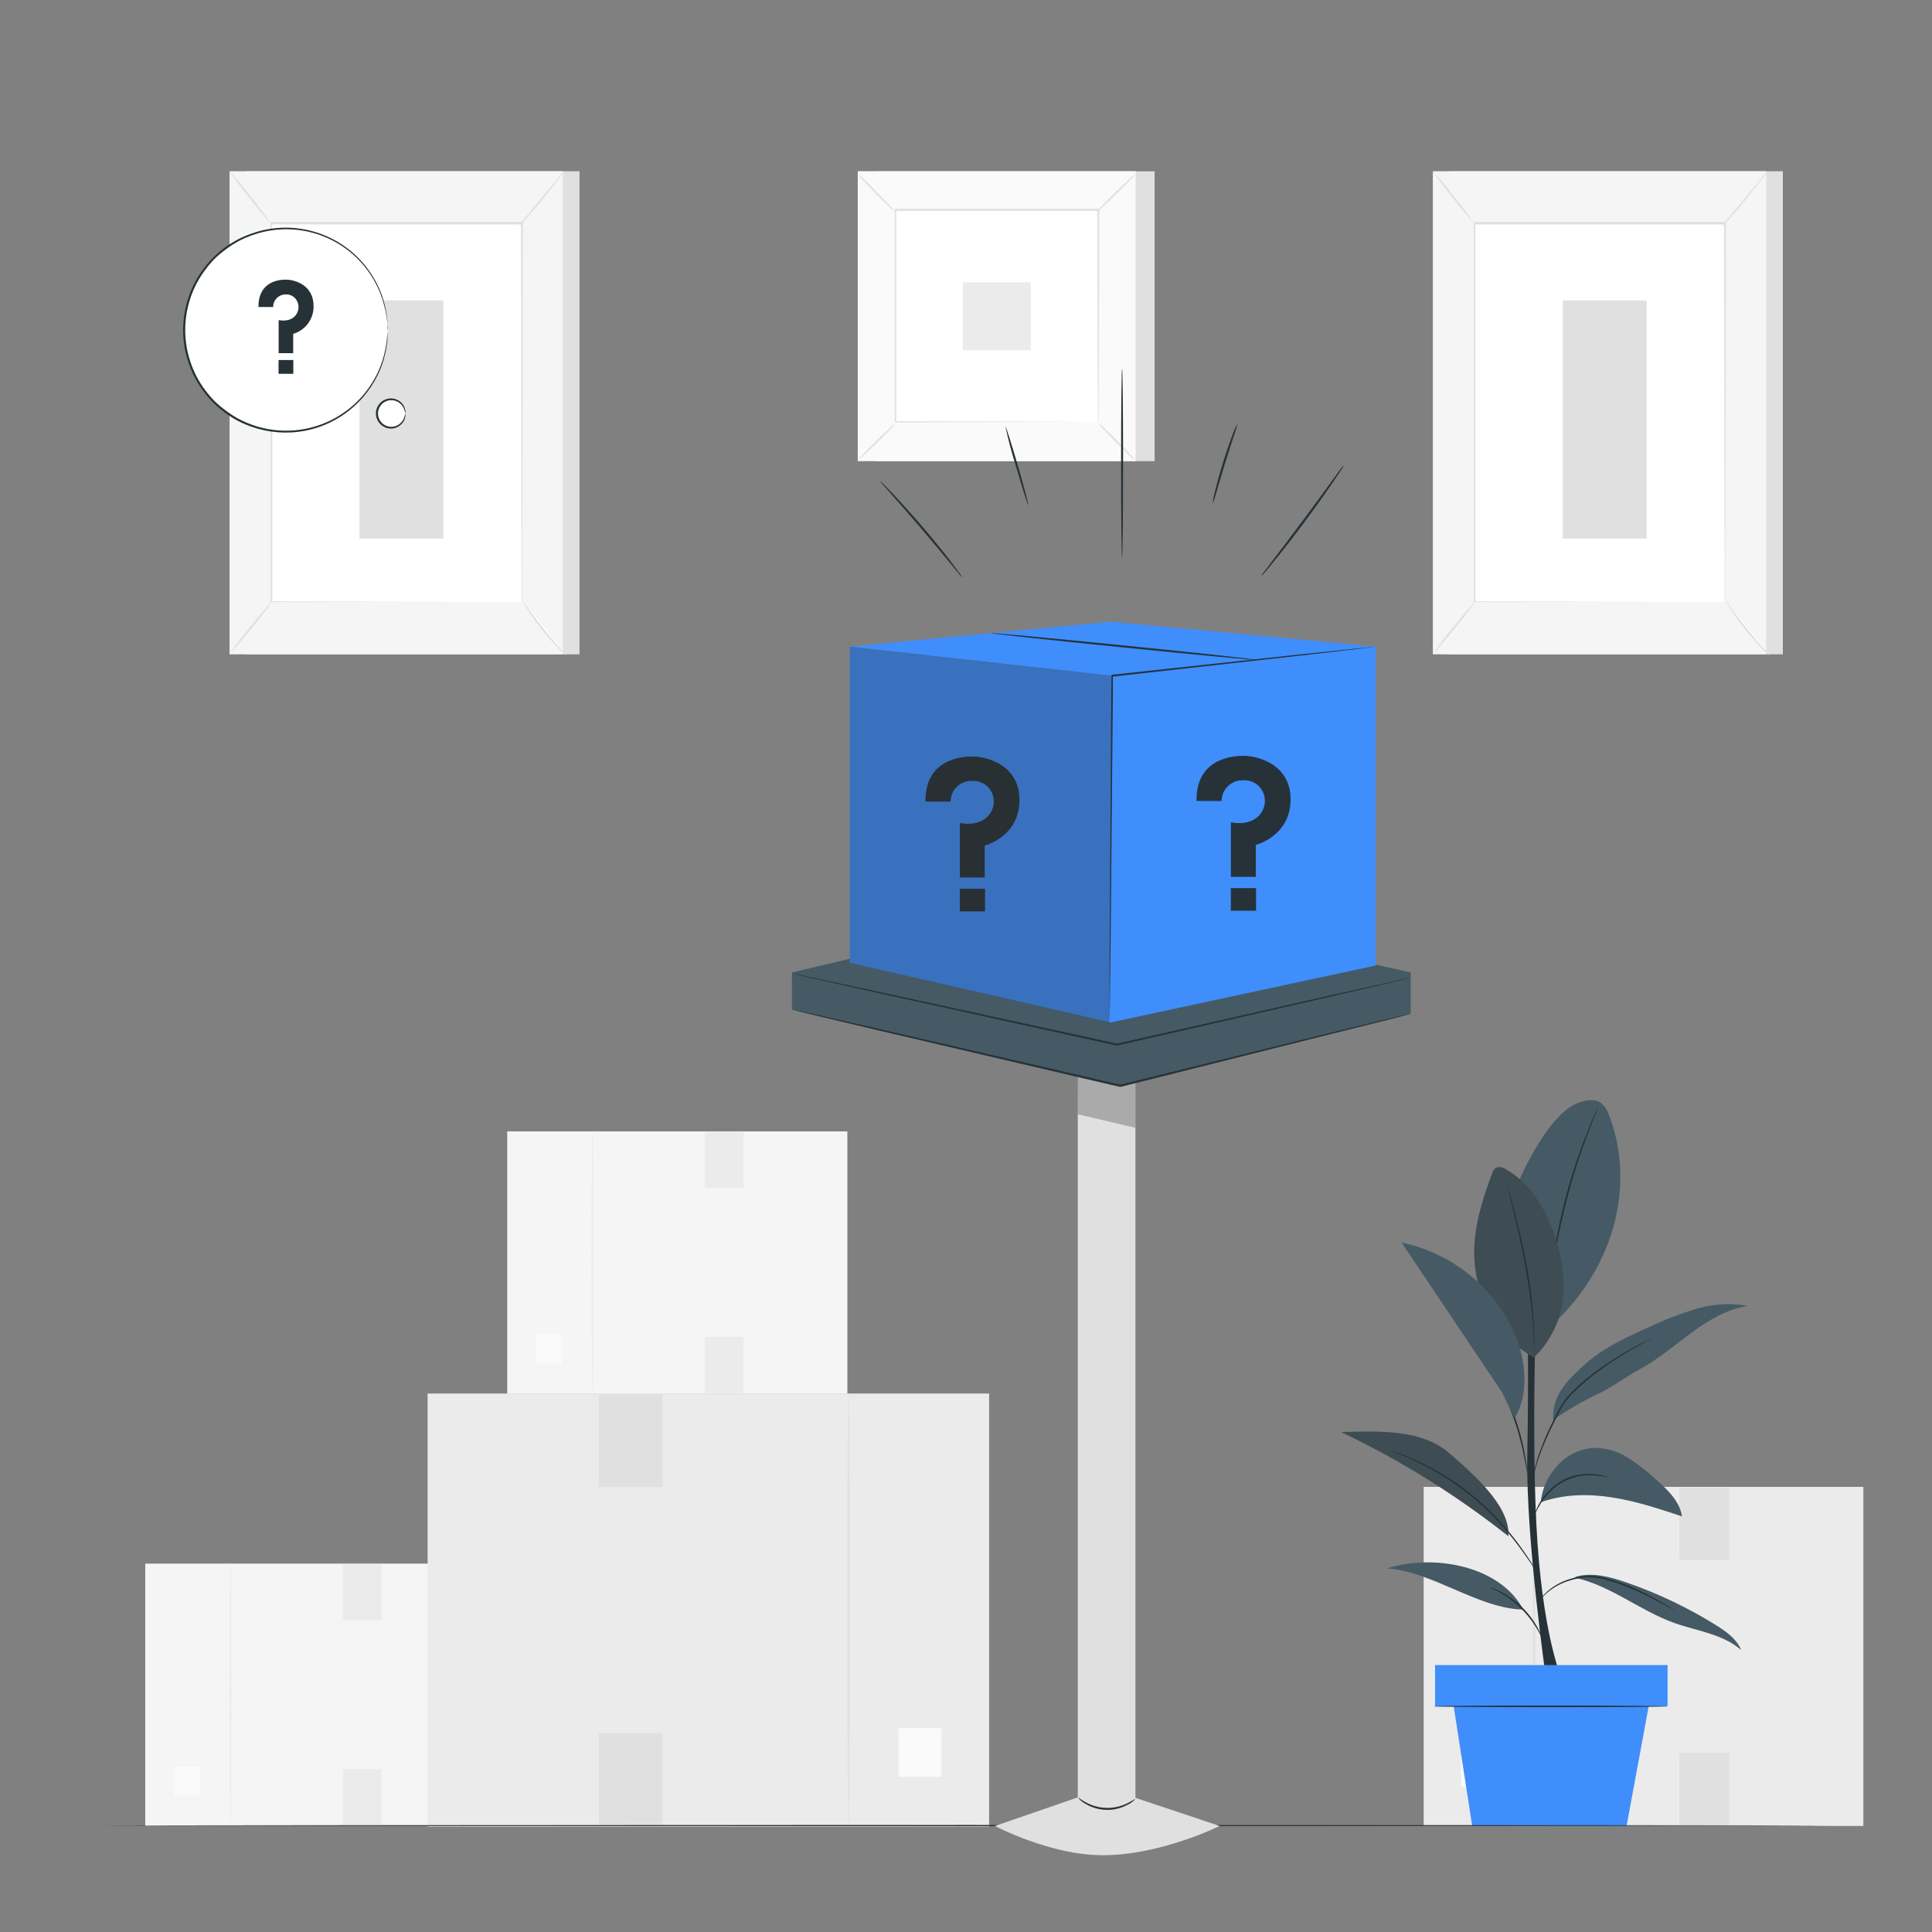 <svg width="162" height="162" viewBox="0 0 162 162" fill="none" xmlns="http://www.w3.org/2000/svg">
<rect x="0" y="0" width="162" height="162" fill="#808080" stroke="none"/>
<path d="M42.531 116.869H71.053V94.87H42.531V116.869Z" fill="#F5F5F5"/>
<path d="M49.675 116.715C49.714 116.715 49.746 111.81 49.746 105.764C49.746 99.718 49.714 94.812 49.675 94.812C49.636 94.812 49.603 99.715 49.603 105.764C49.603 111.813 49.636 116.715 49.675 116.715Z" fill="#EBEBEB"/>
<path d="M44.944 114.332H47.131V111.86H44.944V114.332Z" fill="#FAFAFA"/>
<path d="M62.349 94.926H59.109V99.621H62.349V94.926Z" fill="#EBEBEB"/>
<path d="M62.349 112.109H59.109V116.804H62.349V112.109Z" fill="#EBEBEB"/>
<path d="M12.181 153.109H40.703V131.11H12.181L12.181 153.109Z" fill="#F5F5F5"/>
<path d="M19.329 152.953C19.368 152.953 19.4 148.051 19.4 142.002C19.4 135.953 19.368 131.051 19.329 131.051C19.29 131.051 19.258 135.953 19.258 142.002C19.258 148.051 19.29 152.953 19.329 152.953Z" fill="#EBEBEB"/>
<path d="M14.598 150.576H16.785V148.104H14.598V150.576Z" fill="#FAFAFA"/>
<path d="M32.004 131.168H28.764V135.863H32.004V131.168Z" fill="#EBEBEB"/>
<path d="M32.004 148.35H28.764V153.044H32.004V148.35Z" fill="#EBEBEB"/>
<path d="M119.376 153.109H156.244V124.675H119.376V153.109Z" fill="#EBEBEB"/>
<path d="M128.628 152.909C128.68 152.909 128.722 146.571 128.722 138.756C128.722 130.942 128.68 124.598 128.628 124.598C128.576 124.598 128.537 130.935 128.537 138.756C128.537 146.578 128.566 152.909 128.628 152.909Z" fill="#E0E0E0"/>
<path d="M122.507 149.834H125.332V146.639H122.507V149.834Z" fill="#FAFAFA"/>
<path d="M144.997 124.75H140.811V130.819H144.997V124.75Z" fill="#E0E0E0"/>
<path d="M144.997 146.959H140.811V153.028H144.997V146.959Z" fill="#E0E0E0"/>
<path d="M82.939 116.85H35.855V153.164H82.939V116.85Z" fill="#EBEBEB"/>
<path d="M71.143 152.928C71.091 152.928 71.049 144.828 71.049 134.849C71.049 124.87 71.091 116.77 71.143 116.77C71.195 116.77 71.237 124.87 71.237 134.849C71.237 144.828 71.195 152.928 71.143 152.928Z" fill="#E0E0E0"/>
<path d="M78.949 144.902H75.34V148.982H78.949V144.902Z" fill="#FAFAFA"/>
<path d="M55.568 116.943H50.219V124.693H55.568V116.943Z" fill="#E0E0E0"/>
<path d="M55.568 145.311H50.219V153.061H55.568V145.311Z" fill="#E0E0E0"/>
<path d="M149.492 14.359H121.547V54.866H149.492V14.359Z" fill="#E0E0E0"/>
<path d="M148.09 14.359H120.145V54.866H148.09V14.359Z" fill="#F5F5F5"/>
<path d="M144.621 18.746H123.619V50.479H144.621V18.746Z" fill="white"/>
<path d="M144.62 50.479C144.62 50.479 144.62 50.424 144.62 50.324C144.62 50.223 144.62 50.071 144.62 49.873C144.62 49.475 144.62 48.901 144.62 48.133C144.62 46.614 144.62 44.398 144.601 41.599C144.601 36.003 144.581 28.078 144.565 18.747L144.636 18.818H123.638L123.715 18.74C123.715 30.728 123.715 41.744 123.715 50.473L123.654 50.411L138.94 50.444H143.152H144.26H144.643H144.273H143.175H138.963L123.638 50.476H123.576V50.414C123.576 41.689 123.576 30.651 123.576 18.682V18.607H123.654H144.652H144.724V18.675C144.724 28.026 144.698 35.964 144.691 41.572C144.691 44.365 144.675 46.575 144.672 48.091C144.672 48.843 144.672 49.423 144.672 49.818C144.672 50.013 144.672 50.158 144.672 50.262C144.672 50.366 144.62 50.479 144.62 50.479Z" fill="#E0E0E0"/>
<path d="M148.172 14.359C148.027 14.616 147.86 14.859 147.673 15.085C147.349 15.519 146.889 16.109 146.377 16.747C145.865 17.386 145.359 17.953 144.996 18.367C144.812 18.595 144.605 18.804 144.381 18.993C144.539 18.746 144.718 18.513 144.915 18.296L146.26 16.676L147.605 15.056C147.775 14.809 147.964 14.576 148.172 14.359Z" fill="#E0E0E0"/>
<path d="M144.727 50.375C145.77 52.036 147 53.573 148.391 54.956L144.727 50.375Z" fill="white"/>
<path d="M148.39 54.956C148.153 54.789 147.935 54.594 147.742 54.376C147.37 53.997 146.871 53.453 146.362 52.818C145.928 52.276 145.524 51.712 145.15 51.127C144.982 50.892 144.838 50.64 144.723 50.375C144.911 50.593 145.083 50.825 145.238 51.068C145.562 51.499 145.98 52.092 146.485 52.724C146.991 53.356 147.457 53.907 147.827 54.302C148.029 54.507 148.218 54.725 148.39 54.956Z" fill="#E0E0E0"/>
<path d="M120.143 54.833L123.804 50.316L120.143 54.833Z" fill="white"/>
<path d="M123.804 50.316C123.253 51.115 122.662 51.885 122.032 52.623C121.441 53.392 120.81 54.13 120.143 54.833C120.693 54.034 121.285 53.264 121.915 52.526C122.507 51.758 123.137 51.021 123.804 50.316Z" fill="#E0E0E0"/>
<path d="M120.145 14.359C120.776 15.034 121.37 15.744 121.923 16.485C122.518 17.192 123.071 17.933 123.579 18.704C122.95 18.028 122.357 17.318 121.803 16.579C121.21 15.87 120.656 15.129 120.145 14.359Z" fill="#E0E0E0"/>
<path d="M138.076 25.191H131.045V45.156H138.076V25.191Z" fill="#E0E0E0"/>
<path d="M48.593 14.359H20.648V54.866H48.593V14.359Z" fill="#E0E0E0"/>
<path d="M47.193 14.359H19.248V54.866H47.193V14.359Z" fill="#F5F5F5"/>
<path d="M43.722 18.746H22.721V50.479H43.722V18.746Z" fill="white"/>
<path d="M43.739 50.479C43.739 50.479 43.739 50.424 43.739 50.324C43.739 50.223 43.739 50.071 43.739 49.873C43.739 49.475 43.739 48.901 43.739 48.133C43.739 46.614 43.739 44.398 43.72 41.599C43.72 36.003 43.7 28.078 43.684 18.747L43.755 18.818H22.757L22.831 18.74C22.831 30.728 22.831 41.744 22.831 50.473L22.77 50.411L38.056 50.444H42.268H43.38H43.762H43.389H42.294H38.082L22.757 50.476H22.695V50.414C22.695 41.689 22.695 30.651 22.695 18.682V18.607H22.776H43.775H43.843V18.675C43.843 28.026 43.817 35.964 43.81 41.572C43.81 44.365 43.794 46.575 43.791 48.091C43.791 48.843 43.791 49.423 43.791 49.818C43.791 50.013 43.791 50.158 43.791 50.262C43.791 50.366 43.739 50.479 43.739 50.479Z" fill="#E0E0E0"/>
<path d="M47.274 14.359C47.13 14.616 46.963 14.859 46.775 15.085C46.451 15.519 45.987 16.109 45.463 16.747C44.938 17.386 44.445 17.953 44.082 18.367C43.898 18.595 43.691 18.804 43.467 18.993C43.625 18.746 43.804 18.513 44.001 18.296L45.346 16.676L46.691 15.056C46.864 14.807 47.06 14.574 47.274 14.359Z" fill="#E0E0E0"/>
<path d="M43.83 50.375C44.874 52.035 46.102 53.572 47.491 54.956L43.83 50.375Z" fill="white"/>
<path d="M47.491 54.956C47.254 54.787 47.037 54.593 46.843 54.376C45.872 53.386 45.004 52.3 44.251 51.136C44.083 50.901 43.941 50.649 43.826 50.385C44.015 50.603 44.187 50.835 44.341 51.078C44.649 51.509 45.083 52.102 45.586 52.734C46.088 53.366 46.557 53.916 46.927 54.312C47.132 54.511 47.32 54.727 47.491 54.956Z" fill="#E0E0E0"/>
<path d="M19.244 54.833L22.905 50.316L19.244 54.833Z" fill="white"/>
<path d="M22.905 50.316C22.355 51.115 21.763 51.885 21.133 52.623C20.542 53.392 19.912 54.13 19.244 54.833C19.795 54.034 20.386 53.264 21.016 52.526C21.608 51.758 22.239 51.021 22.905 50.316Z" fill="#E0E0E0"/>
<path d="M19.248 14.359C19.88 15.034 20.474 15.744 21.027 16.485C21.618 17.194 22.17 17.934 22.679 18.704C22.05 18.028 21.457 17.318 20.904 16.579C20.312 15.87 19.759 15.129 19.248 14.359Z" fill="#E0E0E0"/>
<path d="M37.177 25.191H30.146V45.156H37.177V25.191Z" fill="#E0E0E0"/>
<path d="M96.817 14.365H73.502V38.669H96.817V14.365Z" fill="#E0E0E0"/>
<path d="M95.239 14.365H71.924V38.669H95.239V14.365Z" fill="#FAFAFA"/>
<path d="M95.256 38.679H71.928V14.359H95.256V38.679ZM71.928 38.679H95.23V14.379H71.928V38.679Z" fill="#E0E0E0"/>
<path d="M92.102 17.635H75.057V35.403H92.102V17.635Z" fill="white"/>
<path d="M75.058 35.523C74.939 35.703 74.799 35.868 74.64 36.013C74.368 36.298 73.992 36.687 73.554 37.111C73.117 37.535 72.731 37.908 72.44 38.177C72.294 38.334 72.128 38.471 71.947 38.585C72.07 38.409 72.212 38.246 72.368 38.099C72.641 37.811 73.016 37.422 73.454 36.998C73.891 36.573 74.277 36.197 74.568 35.932C74.714 35.776 74.879 35.639 75.058 35.523Z" fill="#E0E0E0"/>
<path d="M92.106 35.478C92.284 35.6 92.448 35.741 92.595 35.9C92.88 36.172 93.269 36.548 93.693 36.985C94.118 37.422 94.49 37.808 94.759 38.096C94.913 38.246 95.051 38.411 95.171 38.589C94.991 38.471 94.826 38.33 94.681 38.171C94.396 37.899 94.004 37.523 93.58 37.086C93.155 36.648 92.779 36.259 92.514 35.971C92.358 35.824 92.221 35.659 92.106 35.478Z" fill="#E0E0E0"/>
<path d="M92.057 17.681C92.178 17.503 92.32 17.338 92.478 17.192C92.75 16.907 93.126 16.518 93.563 16.093C94.001 15.669 94.386 15.296 94.675 15.027C94.822 14.871 94.989 14.734 95.17 14.619C95.047 14.795 94.906 14.958 94.749 15.105C94.477 15.393 94.101 15.782 93.664 16.207C93.226 16.631 92.841 17.007 92.549 17.273C92.403 17.43 92.238 17.567 92.057 17.681Z" fill="#E0E0E0"/>
<path d="M75.012 17.726C74.834 17.604 74.67 17.463 74.523 17.304C74.235 17.032 73.846 16.656 73.425 16.222C73.004 15.788 72.628 15.399 72.359 15.108C72.205 14.958 72.067 14.793 71.947 14.615C72.127 14.734 72.291 14.874 72.436 15.033C72.722 15.305 73.114 15.681 73.535 16.119C73.956 16.556 74.338 16.945 74.604 17.236C74.76 17.381 74.897 17.546 75.012 17.726Z" fill="#E0E0E0"/>
<path d="M92.057 35.404C92.057 35.404 92.057 35.374 92.057 35.319C92.057 35.264 92.057 35.177 92.057 35.07C92.057 34.846 92.057 34.526 92.057 34.098C92.057 33.255 92.057 32.031 92.037 30.476C92.037 27.365 92.018 22.93 92.005 17.622L92.07 17.687H75.073L75.15 17.613C75.15 24.135 75.15 30.249 75.15 35.381L75.082 35.316L87.394 35.349L90.852 35.368H91.765H92.089C92.089 35.368 92.067 35.368 92.015 35.368H91.785H90.884L87.44 35.384L75.089 35.417H75.027V35.352C75.027 30.207 75.027 24.106 75.027 17.584V17.506H75.105H92.102H92.17V17.574C92.17 22.901 92.144 27.349 92.135 30.469C92.135 32.018 92.135 33.239 92.118 34.075C92.118 34.487 92.118 34.804 92.118 35.025C92.118 35.125 92.118 35.206 92.118 35.264C92.109 35.315 92.088 35.363 92.057 35.404Z" fill="#E0E0E0"/>
<path d="M86.426 23.674H80.736V29.363H86.426V23.674Z" fill="#EBEBEB"/>
<path d="M129.686 141.112C129.686 141.112 127.93 129.043 128.066 122.022C128.202 115.001 128.066 107.102 128.066 107.102H128.876C128.876 107.102 128.329 121.034 128.925 129.458C129.521 137.882 131.089 141.122 131.089 141.122H129.686" fill="#263238"/>
<path d="M134.917 93.52C134.789 93.092 134.531 92.715 134.178 92.441C133.666 92.117 132.993 92.253 132.419 92.441C129.976 93.306 127.809 97.862 126.82 100.259L130.06 111.194C135.925 105.774 136.939 98.646 134.917 93.52Z" fill="#455A64"/>
<path d="M133.99 92.885C133.979 92.934 133.962 92.982 133.942 93.028L133.783 93.426C133.64 93.769 133.443 94.268 133.203 94.891C132.723 96.131 132.117 97.868 131.583 99.825C131.048 101.782 130.666 103.58 130.436 104.892C130.319 105.54 130.235 106.078 130.177 106.448C130.151 106.619 130.128 106.772 130.109 106.869C130.103 106.919 130.092 106.969 130.076 107.018C130.068 106.967 130.068 106.916 130.076 106.866C130.076 106.755 130.102 106.613 130.122 106.441C130.16 106.068 130.232 105.534 130.335 104.876C130.887 101.443 131.821 98.081 133.119 94.855C133.368 94.239 133.582 93.743 133.737 93.403L133.922 93.014C133.961 92.927 133.984 92.882 133.99 92.885Z" fill="#263238"/>
<path d="M128.628 113.829C125.586 112.148 123.794 108.986 123.625 105.516C123.509 103.089 124.254 100.707 125.1 98.43C125.149 98.224 125.271 98.042 125.443 97.918C125.581 97.868 125.729 97.853 125.874 97.876C126.019 97.898 126.156 97.957 126.272 98.047C128.482 99.305 129.82 101.705 130.533 104.145C131.043 105.765 131.214 107.472 131.035 109.161C130.757 110.936 129.912 112.573 128.628 113.829Z" fill="#455A64"/>
<path d="M128.627 113.829C128.62 113.781 128.62 113.732 128.627 113.683C128.627 113.57 128.627 113.434 128.627 113.262C128.627 112.899 128.611 112.371 128.582 111.72C128.482 110.027 128.28 108.341 127.979 106.672C127.655 104.712 127.234 102.959 126.933 101.692C126.784 101.07 126.66 100.561 126.573 100.189C126.534 100.024 126.502 99.888 126.479 99.781C126.464 99.733 126.456 99.684 126.453 99.635C126.477 99.679 126.494 99.725 126.505 99.774C126.534 99.881 126.573 100.014 126.622 100.176C126.722 100.529 126.861 101.038 127.023 101.669C127.347 102.93 127.772 104.683 128.112 106.649C128.404 108.324 128.58 110.017 128.64 111.717C128.656 112.365 128.656 112.899 128.64 113.262C128.64 113.434 128.64 113.586 128.621 113.683C128.628 113.732 128.63 113.781 128.627 113.829Z" fill="#263238"/>
<g opacity="0.3">
<path d="M128.628 113.829C125.586 112.148 123.794 108.986 123.625 105.516C123.509 103.089 124.254 100.707 125.1 98.43C125.149 98.224 125.271 98.042 125.443 97.918C125.581 97.868 125.729 97.853 125.874 97.876C126.019 97.898 126.156 97.957 126.272 98.047C128.482 99.305 129.82 101.705 130.533 104.145C131.043 105.765 131.214 107.472 131.035 109.161C130.757 110.936 129.912 112.573 128.628 113.829Z" fill="#2E2E2E"/>
</g>
<path d="M132.055 132.293C135.048 132.941 137.514 135.063 140.401 136.09C142.313 136.77 144.47 137.01 145.996 138.358C145.63 137.435 144.762 136.819 143.92 136.291C141.542 134.806 139.004 133.596 136.354 132.681C134.997 132.212 133.522 131.82 132.142 132.205" fill="#455A64"/>
<path d="M127.726 134.963C123.978 134.901 120.031 131.723 116.299 131.519C120.203 130.258 125.795 131.289 127.726 134.963Z" fill="#455A64"/>
<path d="M129.191 125.968C131.097 125.281 133.186 125.249 135.185 125.56C137.184 125.871 139.116 126.513 141.037 127.151C140.842 125.855 139.789 124.883 138.801 124.005C138.077 123.331 137.29 122.727 136.452 122.2C135.607 121.673 134.629 121.398 133.633 121.406C133.036 121.445 132.453 121.604 131.919 121.872C131.385 122.141 130.91 122.515 130.523 122.971C129.767 123.8 129.299 124.852 129.191 125.968Z" fill="#455A64"/>
<path d="M121.499 121.826C119.141 119.814 115.567 120.008 112.463 120.079C117.447 122.456 122.149 125.385 126.479 128.811C126.602 126.621 124.477 124.376 121.499 121.826Z" fill="#455A64"/>
<g opacity="0.3">
<path d="M121.499 121.826C119.141 119.814 115.567 120.008 112.463 120.079C117.447 122.456 122.149 125.385 126.479 128.811C126.602 126.621 124.477 124.376 121.499 121.826Z" fill="#2E2E2E"/>
</g>
<path d="M130.247 119.047C131.398 118.248 132.612 117.543 133.876 116.938C135.117 116.374 136.277 115.474 137.475 114.826C139.031 113.983 140.391 112.81 141.807 111.767C143.223 110.724 144.804 109.781 146.551 109.499C145.113 109.241 143.634 109.327 142.235 109.749C140.841 110.167 139.483 110.695 138.172 111.326C136.328 112.156 134.456 113.008 132.952 114.353C131.449 115.697 130.088 117.029 130.247 119.041" fill="#455A64"/>
<path d="M140.333 134.962C140.292 134.95 140.251 134.932 140.214 134.911L139.89 134.739C139.608 134.59 139.203 134.366 138.691 134.11C138.438 133.978 138.159 133.838 137.855 133.696C137.55 133.553 137.229 133.398 136.883 133.249C136.137 132.916 135.364 132.647 134.573 132.445C133.789 132.227 132.963 132.206 132.169 132.383C131.822 132.46 131.482 132.562 131.151 132.688C130.448 132.976 129.815 133.411 129.295 133.965C129.078 134.198 128.971 134.34 128.971 134.334C128.988 134.294 129.011 134.257 129.039 134.224C129.108 134.121 129.184 134.023 129.266 133.929C129.562 133.583 129.905 133.281 130.286 133.031C130.549 132.857 130.828 132.708 131.119 132.588C131.453 132.453 131.798 132.344 132.149 132.264C132.963 132.076 133.81 132.094 134.615 132.315C135.413 132.519 136.191 132.794 136.941 133.135C137.288 133.291 137.615 133.443 137.913 133.595C138.211 133.747 138.496 133.887 138.746 134.026C139.251 134.295 139.65 134.532 139.925 134.694L140.249 134.885C140.28 134.907 140.309 134.933 140.333 134.962Z" fill="#263238"/>
<path d="M124.93 133.104C125.011 133.114 125.089 133.137 125.163 133.172C125.372 133.249 125.576 133.337 125.776 133.437C127.097 134.105 128.188 135.153 128.909 136.447C129.017 136.641 129.113 136.841 129.197 137.047C129.235 137.12 129.261 137.199 129.275 137.28C129.255 137.28 129.113 136.972 128.824 136.496C128.449 135.876 127.995 135.308 127.473 134.805C126.95 134.3 126.364 133.864 125.73 133.509C125.244 133.253 124.92 133.126 124.93 133.104Z" fill="#263238"/>
<path d="M116.639 121.641C116.693 121.652 116.746 121.669 116.797 121.689L117.248 121.848L117.957 122.11C118.233 122.214 118.534 122.366 118.874 122.515C120.637 123.327 122.283 124.372 123.767 125.623C124.571 126.319 125.329 127.068 126.035 127.865C126.61 128.518 127.151 129.202 127.655 129.912C128.082 130.518 128.41 131.024 128.627 131.374L128.883 131.775C128.916 131.821 128.944 131.87 128.967 131.921C128.929 131.881 128.894 131.837 128.863 131.792C128.795 131.704 128.701 131.571 128.585 131.403C128.348 131.059 128.011 130.564 127.577 129.967C127.143 129.371 126.605 128.671 125.957 127.946C125.248 127.159 124.491 126.418 123.689 125.726C122.215 124.485 120.591 123.434 118.855 122.6C118.531 122.444 118.207 122.276 117.948 122.178L117.248 121.897L116.807 121.715C116.748 121.697 116.692 121.672 116.639 121.641Z" fill="#263238"/>
<path d="M134.816 123.86C134.715 123.861 134.615 123.849 134.518 123.825L134.174 123.76C134.038 123.734 133.883 123.734 133.714 123.714C133.026 123.65 132.332 123.741 131.683 123.98C131.035 124.219 130.448 124.6 129.965 125.095C129.679 125.379 129.425 125.696 129.21 126.038C129.016 126.349 128.843 126.674 128.695 127.01C128.707 126.909 128.732 126.811 128.77 126.718C128.865 126.46 128.986 126.211 129.129 125.976C129.338 125.623 129.588 125.297 129.875 125.004C130.223 124.641 130.628 124.337 131.073 124.103C131.887 123.679 132.809 123.51 133.721 123.617C133.892 123.643 134.045 123.65 134.187 123.682L134.531 123.77C134.629 123.79 134.724 123.82 134.816 123.86Z" fill="#263238"/>
<path d="M138.584 112.174C138.539 112.208 138.491 112.237 138.441 112.261L138.023 112.488C137.66 112.686 137.139 112.974 136.5 113.347C135.862 113.719 135.123 114.192 134.33 114.759C133.464 115.366 132.653 116.047 131.906 116.794C131.517 117.179 131.183 117.615 130.911 118.09C130.668 118.56 130.432 119.017 130.218 119.454C129.829 120.226 129.481 121.018 129.175 121.826C128.973 122.371 128.804 122.929 128.669 123.494C128.572 123.896 128.536 124.123 128.523 124.12C128.525 124.064 128.531 124.009 128.54 123.954C128.54 123.848 128.575 123.686 128.617 123.485C128.732 122.91 128.889 122.345 129.087 121.793C129.38 120.976 129.72 120.177 130.105 119.399C130.318 118.958 130.552 118.502 130.798 118.029C131.073 117.546 131.413 117.103 131.809 116.713C132.562 115.96 133.381 115.277 134.258 114.672C135.059 114.108 135.813 113.648 136.455 113.279C137.096 112.909 137.628 112.631 138 112.456L138.431 112.248C138.479 112.218 138.53 112.193 138.584 112.174Z" fill="#263238"/>
<path d="M128.073 123.522C128.035 123.417 128.01 123.309 127.998 123.198C127.953 122.965 127.898 122.676 127.833 122.33C127.653 121.379 127.416 120.44 127.124 119.517C126.82 118.599 126.463 117.699 126.054 116.822L125.688 116.018C125.638 115.922 125.597 115.821 125.568 115.717C125.635 115.803 125.69 115.896 125.734 115.995C125.834 116.177 125.973 116.446 126.139 116.78C126.575 117.65 126.948 118.551 127.253 119.475C127.547 120.403 127.773 121.352 127.927 122.313C127.985 122.683 128.028 122.981 128.05 123.188C128.07 123.298 128.078 123.41 128.073 123.522Z" fill="#263238"/>
<path d="M127.801 114.996C127.684 113.576 127.269 112.197 126.583 110.949C125.658 109.23 124.368 107.735 122.804 106.568C121.239 105.401 119.438 104.59 117.527 104.193L125.909 116.69L127.008 118.909C127.73 117.707 127.895 116.411 127.801 114.996Z" fill="#455A64"/>
<path d="M139.827 139.619H120.332V143.073H139.827V139.619Z" fill="#3F8EFC"/>
<path d="M121.787 142.389L123.446 153.11H136.39L138.369 142.389H121.787Z" fill="#3F8EFC"/>
<path d="M139.815 143.08C139.815 143.119 135.418 143.148 129.994 143.148C124.571 143.148 120.174 143.119 120.174 143.08C120.174 143.041 124.571 143.012 129.994 143.012C135.418 143.012 139.815 143.044 139.815 143.08Z" fill="#263238"/>
<path d="M153.298 153.077C153.298 153.103 120.927 153.126 81.004 153.126C41.08 153.126 8.703 153.103 8.703 153.077C8.703 153.051 41.068 153.025 81.004 153.025C120.94 153.025 153.298 153.048 153.298 153.077Z" fill="#263238"/>
<path d="M32.388 29.085C33.166 24.44 30.032 20.044 25.387 19.266C20.742 18.488 16.345 21.622 15.567 26.267C14.789 30.912 17.924 35.309 22.569 36.087C27.214 36.865 31.61 33.73 32.388 29.085Z" fill="white"/>
<path d="M32.505 27.676C32.5 27.631 32.5 27.585 32.505 27.54C32.505 27.439 32.505 27.307 32.476 27.135C32.476 27.044 32.475 26.947 32.456 26.837C32.437 26.727 32.42 26.61 32.401 26.48C32.357 26.181 32.292 25.886 32.207 25.596C32.006 24.796 31.686 24.032 31.257 23.328C30.245 21.641 28.677 20.36 26.823 19.706C24.968 19.051 22.943 19.064 21.097 19.741C20.719 19.877 20.351 20.038 19.995 20.224C19.636 20.423 19.291 20.646 18.962 20.891C18.62 21.141 18.296 21.413 17.989 21.705C17.695 22.011 17.423 22.337 17.173 22.68C16.647 23.385 16.239 24.171 15.964 25.006C15.386 26.735 15.386 28.605 15.964 30.333C16.239 31.171 16.647 31.96 17.173 32.669C17.426 33.011 17.702 33.336 17.999 33.641C18.304 33.934 18.629 34.206 18.971 34.454C19.299 34.702 19.644 34.925 20.005 35.121C20.361 35.307 20.729 35.47 21.106 35.608C22.953 36.276 24.975 36.283 26.827 35.626C28.678 34.97 30.244 33.691 31.257 32.008C31.687 31.305 32.007 30.54 32.207 29.74C32.286 29.452 32.345 29.158 32.385 28.862C32.404 28.735 32.43 28.616 32.44 28.505C32.45 28.395 32.44 28.298 32.459 28.211C32.459 28.039 32.482 27.903 32.489 27.806C32.484 27.759 32.484 27.713 32.489 27.666C32.493 27.713 32.493 27.759 32.489 27.806C32.489 27.906 32.489 28.039 32.489 28.211V28.512C32.489 28.622 32.459 28.739 32.443 28.868C32.409 29.168 32.353 29.465 32.275 29.756C32.084 30.563 31.771 31.336 31.345 32.047C30.727 33.098 29.891 34.006 28.895 34.709C27.898 35.411 26.763 35.894 25.565 36.123C24.047 36.408 22.481 36.283 21.029 35.76C20.643 35.621 20.268 35.456 19.904 35.267C19.536 35.068 19.183 34.841 18.848 34.59C18.506 34.336 18.182 34.06 17.876 33.764C17.574 33.45 17.293 33.117 17.034 32.766C16.497 32.047 16.081 31.246 15.799 30.394C15.207 28.63 15.207 26.722 15.799 24.958C16.081 24.106 16.497 23.305 17.034 22.586C17.292 22.235 17.574 21.902 17.879 21.591C18.183 21.292 18.508 21.015 18.851 20.762C19.192 20.514 19.549 20.288 19.921 20.088C20.289 19.898 20.67 19.734 21.061 19.595C22.408 19.109 23.856 18.969 25.271 19.189C26.686 19.408 28.024 19.979 29.161 20.849C30.035 21.518 30.771 22.35 31.329 23.299C31.759 24.011 32.076 24.786 32.268 25.596C32.346 25.887 32.403 26.184 32.437 26.484C32.437 26.613 32.472 26.733 32.482 26.843V27.141C32.482 27.314 32.482 27.45 32.482 27.55C32.493 27.591 32.501 27.633 32.505 27.676Z" fill="#263238"/>
<path d="M21.674 25.742H22.905C22.904 25.601 22.932 25.462 22.985 25.333C23.039 25.204 23.119 25.086 23.218 24.988C23.319 24.89 23.437 24.813 23.568 24.761C23.698 24.71 23.837 24.685 23.978 24.689C24.187 24.68 24.394 24.738 24.569 24.855C24.743 24.971 24.877 25.14 24.95 25.337C25.016 25.498 25.043 25.673 25.027 25.846C25.012 26.02 24.956 26.187 24.862 26.335C24.655 26.681 24.195 26.983 23.365 26.846V29.613H24.584V27.993C25.084 27.847 25.522 27.541 25.831 27.121C26.14 26.701 26.303 26.192 26.294 25.67C26.294 23.869 24.674 23.448 23.984 23.448C23.453 23.438 21.651 23.568 21.674 25.742Z" fill="#263238"/>
<path d="M24.595 30.188H23.357V31.344H24.595V30.188Z" fill="#263238"/>
<path d="M32.79 35.851C33.449 35.851 33.982 35.318 33.982 34.659C33.982 34.001 33.449 33.467 32.79 33.467C32.132 33.467 31.598 34.001 31.598 34.659C31.598 35.318 32.132 35.851 32.79 35.851Z" fill="white"/>
<path d="M33.981 34.669C33.954 34.577 33.931 34.483 33.913 34.388C33.839 34.14 33.685 33.924 33.476 33.772C33.31 33.649 33.112 33.575 32.906 33.557C32.7 33.54 32.493 33.58 32.308 33.673C32.124 33.766 31.968 33.909 31.86 34.085C31.752 34.261 31.694 34.464 31.694 34.671C31.694 34.878 31.752 35.081 31.86 35.257C31.968 35.433 32.124 35.576 32.308 35.669C32.493 35.762 32.7 35.802 32.906 35.785C33.112 35.767 33.31 35.693 33.476 35.57C33.684 35.417 33.838 35.202 33.913 34.955C33.965 34.776 33.965 34.669 33.981 34.669C34.006 34.768 34.006 34.872 33.981 34.971C33.928 35.246 33.776 35.492 33.554 35.664C33.389 35.796 33.193 35.883 32.985 35.918C32.777 35.953 32.563 35.933 32.365 35.862C32.118 35.775 31.904 35.614 31.752 35.4C31.601 35.187 31.52 34.931 31.52 34.669C31.52 34.408 31.601 34.152 31.752 33.939C31.904 33.725 32.118 33.564 32.365 33.477C32.563 33.407 32.777 33.389 32.985 33.423C33.193 33.458 33.388 33.544 33.554 33.675C33.774 33.849 33.926 34.096 33.981 34.371C34.006 34.469 34.006 34.572 33.981 34.669Z" fill="#263238"/>
<path d="M95.207 85.756H90.373V153.916H95.207V85.756Z" fill="#E0E0E0"/>
<path opacity="0.3" d="M90.372 93.431L95.206 94.566V90.739L90.35 89.926L90.372 93.431Z" fill="#2E2E2E"/>
<path d="M118.285 85.003L93.936 91.052L66.406 84.653V81.543L91.633 75.559L118.285 81.543V85.003Z" fill="#455A64"/>
<path d="M118.286 85.004L118.163 85.043L117.8 85.144L116.4 85.506L111.216 86.802L93.96 91.134H93.94H93.921L92.376 90.778L74.008 86.482L68.445 85.16L66.935 84.794L66.543 84.693C66.498 84.684 66.453 84.671 66.41 84.654C66.456 84.657 66.502 84.664 66.546 84.677L66.942 84.758L68.461 85.082L74.034 86.352L92.414 90.6L93.957 90.959H93.918L111.2 86.692L116.384 85.432L117.79 85.108L118.156 85.024L118.286 85.004Z" fill="#263238"/>
<path d="M118.285 81.972C118.246 81.988 118.204 82 118.162 82.007L117.793 82.101L116.374 82.442L111.131 83.669L93.668 87.671H93.648L92.372 87.392L74.017 83.349L68.46 82.105L66.951 81.758L66.559 81.664L66.426 81.625L66.562 81.648L66.957 81.725L68.474 82.049L74.043 83.242L92.407 87.237L93.684 87.519H93.635L111.112 83.562L116.37 82.393L117.796 82.069L118.169 81.991C118.207 81.981 118.246 81.974 118.285 81.972Z" fill="#263238"/>
<path d="M83.432 153.11L90.32 150.731L94.93 150.66L102.266 153.11C102.266 153.11 97.344 155.562 92.462 155.562C88.055 155.562 83.432 153.11 83.432 153.11Z" fill="#E0E0E0"/>
<path d="M95.191 150.844C95.024 151.044 94.815 151.205 94.579 151.314C94.026 151.62 93.401 151.774 92.769 151.759C92.137 151.744 91.52 151.562 90.982 151.23C90.753 151.108 90.552 150.939 90.393 150.734C90.412 150.712 90.629 150.906 91.041 151.126C91.572 151.418 92.166 151.578 92.772 151.593C93.378 151.607 93.979 151.476 94.524 151.211C94.932 151.01 95.172 150.822 95.191 150.844Z" fill="#263238"/>
<path d="M80.675 48.417C80.569 48.32 80.475 48.211 80.393 48.093L79.67 47.218C79.061 46.476 78.216 45.456 77.266 44.341C76.317 43.227 75.442 42.235 74.807 41.516L74.055 40.664C73.958 40.564 73.87 40.456 73.793 40.34C73.91 40.422 74.019 40.517 74.117 40.622C74.308 40.81 74.577 41.092 74.907 41.438C75.555 42.138 76.456 43.12 77.409 44.234C78.361 45.349 79.191 46.386 79.774 47.15C80.069 47.533 80.302 47.844 80.458 48.061C80.542 48.172 80.615 48.291 80.675 48.417Z" fill="#263238"/>
<path d="M94.088 30.902C94.133 30.902 94.172 34.466 94.172 38.86C94.172 43.253 94.133 46.821 94.088 46.821C94.043 46.821 94.004 43.257 94.004 38.86C94.004 34.463 94.04 30.902 94.088 30.902Z" fill="#263238"/>
<path d="M112.702 39C112.635 39.139 112.556 39.271 112.465 39.395C112.306 39.645 112.07 39.998 111.775 40.432C111.179 41.3 110.34 42.489 109.381 43.779C108.422 45.069 107.524 46.215 106.863 47.019C106.539 47.431 106.261 47.758 106.066 47.991C105.969 48.109 105.86 48.218 105.742 48.315C105.818 48.181 105.906 48.054 106.005 47.936L106.756 46.944C107.404 46.105 108.273 44.949 109.232 43.662C110.191 42.376 111.046 41.2 111.665 40.348L112.4 39.343C112.49 39.22 112.59 39.105 112.702 39Z" fill="#263238"/>
<path d="M86.219 42.352C86.177 42.352 85.711 40.897 85.183 39.076C84.835 37.983 84.542 36.874 84.305 35.752C84.35 35.752 84.813 37.203 85.345 39.028C85.876 40.852 86.265 42.339 86.219 42.352Z" fill="#263238"/>
<path d="M103.768 35.51C103.694 35.848 103.596 36.181 103.473 36.504C103.275 37.11 103 37.946 102.715 38.876C102.429 39.806 102.18 40.655 102.002 41.267C101.918 41.599 101.809 41.924 101.678 42.239C101.712 41.895 101.778 41.554 101.875 41.222C102.024 40.6 102.254 39.748 102.543 38.815C102.831 37.881 103.123 37.049 103.35 36.449C103.462 36.125 103.602 35.81 103.768 35.51Z" fill="#263238"/>
<path d="M71.256 54.217L93.103 52.131L115.352 54.217L93.249 56.654L71.256 54.217Z" fill="#3F8EFC"/>
<path d="M93.178 85.755L71.256 80.72V54.217L93.249 56.653L93.178 85.755Z" fill="#3F8EFC"/>
<path d="M115.353 80.96L93.029 85.755L93.25 56.653L115.353 54.217V80.96Z" fill="#3F8EFC"/>
<path d="M100.327 67.161H102.433C102.434 66.925 102.483 66.692 102.578 66.475C102.672 66.258 102.81 66.063 102.982 65.901C103.154 65.74 103.357 65.615 103.579 65.534C103.801 65.453 104.037 65.418 104.273 65.431C104.622 65.415 104.968 65.506 105.264 65.692C105.559 65.879 105.79 66.152 105.925 66.474C106.036 66.74 106.081 67.028 106.055 67.314C106.029 67.601 105.933 67.876 105.776 68.117C105.417 68.684 104.633 69.199 103.213 68.956V73.525H105.3V70.848C105.3 70.848 108.216 70.123 108.216 67.028C108.216 64.064 105.449 63.377 104.266 63.377C103.356 63.377 100.284 63.588 100.327 67.161Z" fill="#263238"/>
<path d="M105.323 74.467H103.207V76.365H105.323V74.467Z" fill="#263238"/>
<path d="M77.6 67.216H79.703C79.705 66.98 79.754 66.746 79.849 66.53C79.943 66.313 80.081 66.118 80.253 65.956C80.425 65.794 80.628 65.669 80.85 65.587C81.071 65.506 81.307 65.47 81.543 65.483C81.893 65.466 82.239 65.558 82.534 65.745C82.83 65.932 83.061 66.206 83.195 66.529C83.306 66.794 83.351 67.083 83.325 67.369C83.299 67.655 83.203 67.931 83.046 68.172C82.687 68.736 81.903 69.251 80.484 69.011V73.579H82.567V70.903C82.567 70.903 85.483 70.177 85.483 67.08C85.483 64.118 82.716 63.432 81.533 63.432C80.642 63.432 77.558 63.642 77.6 67.216Z" fill="#263238"/>
<path d="M82.596 74.523H80.481V76.422H82.596V74.523Z" fill="#263238"/>
<path opacity="0.3" d="M93.029 85.755L71.256 80.72V54.217L93.249 56.653L93.029 85.755Z" fill="#2E2E2E"/>
<path d="M115.342 54.221L115.232 54.24L114.908 54.282L113.648 54.434L108.982 54.976L93.249 56.738L93.323 56.654C93.323 57.752 93.307 58.922 93.297 60.085C93.236 67.171 93.178 73.586 93.135 78.229C93.106 80.543 93.084 82.422 93.067 83.737C93.067 84.385 93.045 84.884 93.038 85.234C93.038 85.399 93.038 85.526 93.038 85.623C93.043 85.667 93.043 85.711 93.038 85.756C93.034 85.711 93.034 85.667 93.038 85.623C93.038 85.526 93.038 85.399 93.038 85.234C93.038 84.881 93.038 84.379 93.038 83.737C93.038 82.441 93.038 80.552 93.055 78.229C93.084 73.576 93.126 67.161 93.168 60.085C93.168 58.909 93.187 57.752 93.197 56.654V56.579H93.272L109.008 54.875L113.68 54.386L114.941 54.263L115.265 54.234C115.29 54.227 115.316 54.223 115.342 54.221Z" fill="#263238"/>
<path d="M83.096 53.087C83.096 53.042 88.082 53.505 94.219 54.121C100.355 54.736 105.325 55.277 105.322 55.326C105.319 55.374 100.339 54.908 94.199 54.289C88.059 53.67 83.093 53.136 83.096 53.087Z" fill="#263238"/>
</svg>

